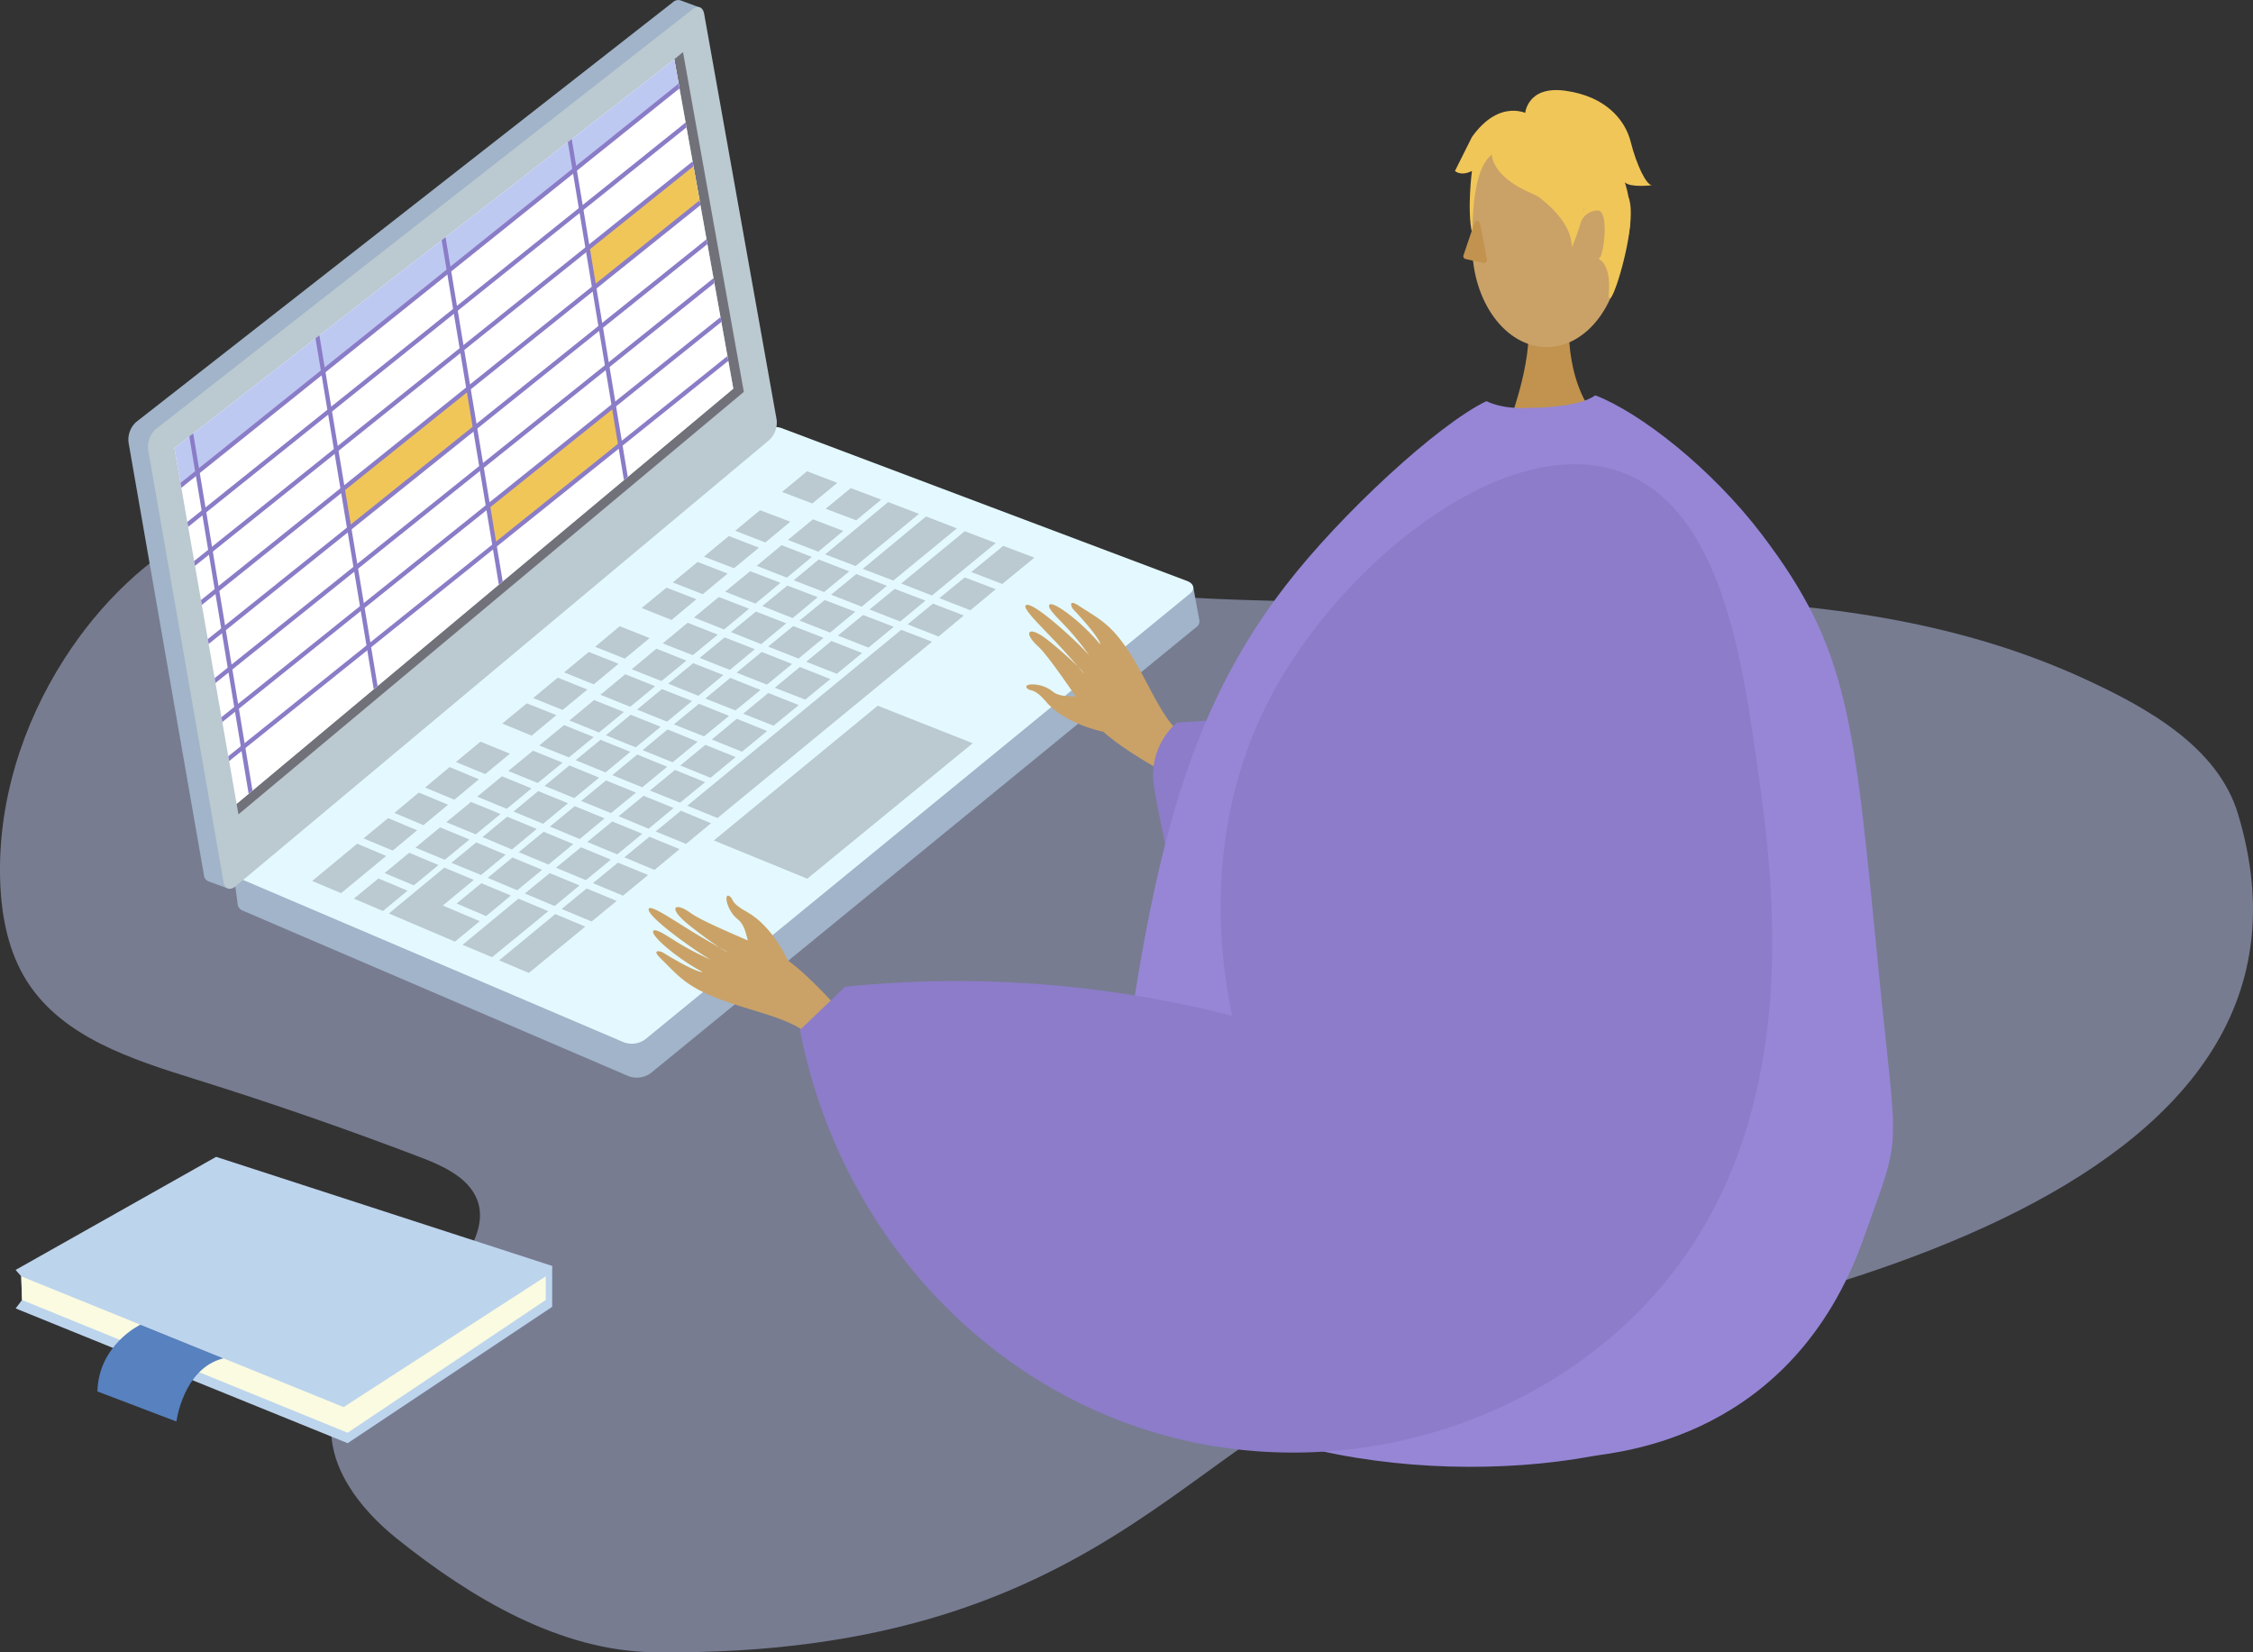 <svg xmlns="http://www.w3.org/2000/svg" xmlns:xlink="http://www.w3.org/1999/xlink" width="521.587" height="382.508"
     viewBox="0 0 521.587 382.508">
    <rect x="0" y="0" width="521.587" height="382.508" fill="#333333" stroke="none"/>
    <defs>
        <style>
            .a,.r,.u{fill:none;}.b,.s{fill:#bec9f2;}.b{opacity:0.49;}.c{fill:#f0c659;}.d{fill:#c2934e;}.e,.k{fill:#caa267;}.f{fill:#a1b4c9;}.g{fill:#e3f9ff;}.h{fill:#bbc9d0;}.i{fill:#717179;}.j{fill:#fff;}.k,.n{fill-rule:evenodd;}.l,.n{fill:#8c7cc9;}.m{fill:#9786d6;}.o{fill:#bdd4ed;}.p{fill:#fafbe1;}.q{fill:#5781bf;}.r,.u{stroke:#8a7cc7;stroke-miterlimit:10;}.r{stroke-width:0.25px;}.t{clip-path:url(#a);}
        </style>
        <clipPath id="a">
            <path class="a" d="M3125.178,1334.7l114.984-96.114-13.663-76.257-115.728,89.986Z"/>
        </clipPath>
    </defs>
    <g transform="translate(-3070.398 -1148.607)">
        <path class="b"
              d="M3395.257,1466.47c-46.178,6.263-64.065,66-173.431,64.621-21.827-.275-42.427-12.6-59.471-26.237-8.633-6.908-16.474-16.9-15.14-27.877,2.086-17.159,23.785-24.28,32.077-39.446,1.663-3.041,2.767-6.6,1.953-9.97-1.413-5.843-7.737-8.845-13.351-10.991q-25.856-9.88-52.292-18.136c-14.609-4.561-30.589-9.65-38.867-22.522-4.423-6.88-6.032-15.232-6.3-23.407-.583-18.092,5.09-36.141,14.859-51.38,8.161-12.73,19.323-23.737,32.861-30.473,28.713-14.286,62.884-7.774,94.373-1.69,52.154,10.077,104.912,18.127,158.027,18.817,61.619.8,126.372-7.759,182.376,17.955,14.674,6.738,30.915,15.82,35.578,31.28C3615.331,1425.926,3480.687,1454.883,3395.257,1466.47Z"/>
        <path class="c"
              d="M3424.268,1175.078s-6.553-3.931-13.106,5.243l-3.931,7.863s1.31,1.31,3.931,0c0,0-1.194,9.234.058,14.446l3.874-15.757Z"/>
        <path class="d"
              d="M3433.68,1222.749s-1.433,16,8.435,24.848-22.744,0-22.744,0,6.069-15.325,4.708-24.848S3433.68,1222.749,3433.68,1222.749Z"/>
        <path class="e"
              d="M3411.22,1205.412c0,13,7.725,23.541,17.255,23.541s17.254-10.54,17.254-23.541-7.725-23.541-17.254-23.541c-4.969,0-10.97-.517-14.118,4.069C3411.468,1190.149,3411.22,1199.19,3411.22,1205.412Z"/>
        <path class="c"
              d="M3421.991,1191.9s29.871,16.561,21.005-10.029C3436.862,1163.474,3401.618,1180.046,3421.991,1191.9Z"/>
        <path class="c"
              d="M3426.321,1185.547s-18.786-9.836-2.168-10.582,23.051.857,21.576,32.264C3445.729,1207.229,3440.9,1182.246,3426.321,1185.547Z"/>
        <path class="c"
              d="M3423.428,1175.158s.289-6.845,9.463-5.534,13.738,6.639,15.048,11.881,3.6,9.98,4.913,9.98c0,0-4.994.631-6.3-.68,0,0,3.4,9.425-.92,17.163,0,0-1.7-11.921-8.253-13.231S3423.428,1175.158,3423.428,1175.158Z"/>
        <path class="f"
              d="M3341.513,1288.932l-89.057-33.769a5.552,5.552,0,0,0-4.9.817l-116.506,96.526-6.63-2.115,1.02,7.69a1.8,1.8,0,0,0,1.167,1.336L3216,1397.769a5.582,5.582,0,0,0,4.984-.684l126.255-103.213a1.7,1.7,0,0,0,.83-1.615l-1.439-7.835-5.774.909Z"/>
        <path class="g"
              d="M3251.228,1247.668a5.705,5.705,0,0,0-4.889.824l-121.125,100.427c-1.2,1.018-1.034,2.281.389,2.928l89.208,38.041a5.289,5.289,0,0,0,4.975-.691l126.025-103.117c1.309-1,1.066-2.322-.544-2.965Z"/>
        <path class="h" d="M3251.444,1262.494l7.015,2.662,5.783-4.777-7.011-2.669Z"/>
        <path class="h" d="M3240.592,1271.474l6.973,2.709,5.8-4.8-7.007-2.658Z"/>
        <path class="h" d="M3261.542,1266.379l7.06,2.679,5.807-4.79-7.051-2.662Z"/>
        <path class="h" d="M3261.424,1276.942l7.062,2.694,14.66-12.075-7.131-2.731Z"/>
        <path class="h" d="M3270.133,1280.3l7.075,2.7,14.708-12.077-7.131-2.757Z"/>
        <path class="h" d="M3279.028,1283.685l7.125,2.775,14.774-12.137-7.183-2.741Z"/>
        <path class="h" d="M3233.366,1277.465l6.954,2.681,5.781-4.752-6.974-2.695Z"/>
        <path class="h" d="M3226.149,1283.436l6.946,2.726,5.751-4.778-6.934-2.685Z"/>
        <path class="h" d="M3218.944,1289.362l6.921,2.754,5.748-4.788-6.919-2.687Z"/>
        <path class="h" d="M3252.81,1273.593l7.023,2.719,5.785-4.8-7.019-2.686Z"/>
        <path class="h" d="M3245.575,1279.6l6.985,2.722,5.78-4.787-7-2.721Z"/>
        <path class="h" d="M3238.284,1285.583l6.99,2.753,5.806-4.81-7.015-2.693Z"/>
        <path class="h" d="M3231.059,1291.562l6.955,2.762,5.8-4.8-7-2.717Z"/>
        <path class="h" d="M3223.823,1297.548l6.949,2.727,5.783-4.747-6.964-2.754Z"/>
        <path class="h" d="M3216.638,1303.536l6.895,2.723,5.77-4.719-6.935-2.764Z"/>
        <path class="h" d="M3209.4,1309.444l6.9,2.78,5.755-4.76-6.912-2.763Z"/>
        <path class="h" d="M3202.227,1315.393l6.844,2.779,5.764-4.74-6.906-2.767Z"/>
        <path class="h" d="M3195.232,1321.177l6.874,2.762,5.745-4.712-6.869-2.765Z"/>
        <path class="h" d="M3188.064,1327.092l6.83,2.769,5.738-4.7-6.848-2.772Z"/>
        <path class="h" d="M3180.879,1333.03l6.829,2.81,5.74-4.725-6.844-2.792Z"/>
        <path class="h" d="M3173.716,1338.943l6.815,2.812,5.741-4.712-6.829-2.787Z"/>
        <path class="h" d="M3166.577,1344.829l6.779,2.816,5.719-4.694-6.8-2.816Z"/>
        <path class="h" d="M3159.441,1350.716l6.761,2.843,5.7-4.7-6.771-2.844Z"/>
        <path class="h" d="M3262.8,1286.276l7.088,2.767,5.825-4.83-7.08-2.709Z"/>
        <path class="h" d="M3255.491,1292.275l7.066,2.771,5.842-4.82-7.081-2.709Z"/>
        <path class="h" d="M3248.225,1298.289l7.035,2.772,5.8-4.8-7.029-2.725Z"/>
        <path class="h" d="M3240.932,1304.32l7.02,2.778,5.821-4.789-7.039-2.777Z"/>
        <path class="h" d="M3233.677,1310.318l6.977,2.747,5.811-4.737-7.01-2.794Z"/>
        <path class="h" d="M3226.407,1316.3l6.975,2.773,5.793-4.745-6.98-2.794Z"/>
        <path class="h" d="M3219.161,1322.263l6.958,2.808,5.789-4.764-6.972-2.836Z"/>
        <path class="h" d="M3212.17,1328.05l6.911,2.806,5.776-4.74-6.942-2.837Z"/>
        <path class="h" d="M3204.932,1334.023l6.905,2.807,5.792-4.729-6.942-2.828Z"/>
        <path class="h" d="M3197.7,1339.956l6.9,2.881,5.768-4.786-6.911-2.824Z"/>
        <path class="h" d="M3190.493,1345.886l6.884,2.859,5.741-4.744-6.868-2.838Z"/>
        <path class="h" d="M3183.307,1351.824l6.833,2.875,5.764-4.742-6.878-2.846Z"/>
        <path class="h" d="M3176.116,1357.763l6.823,2.909,5.737-4.757-6.839-2.843Z"/>
        <path class="h" d="M3271.7,1289.7l7.1,2.779,5.839-4.833-7.11-2.718Z"/>
        <path class="h" d="M3264.366,1295.744l7.1,2.774,5.841-4.815-7.1-2.728Z"/>
        <path class="h" d="M3257.045,1301.8l7.082,2.782,5.857-4.808-7.107-2.78Z"/>
        <path class="h" d="M3249.762,1307.816l7.045,2.75,5.825-4.752-7.055-2.8Z"/>
        <path class="h" d="M3242.448,1313.822l7.034,2.777,5.838-4.766-7.056-2.8Z"/>
        <path class="h" d="M3235.175,1319.806l7,2.814,5.818-4.781-7.031-2.84Z"/>
        <path class="h" d="M3227.892,1325.818l7,2.84,5.8-4.79-7-2.833Z"/>
        <path class="h" d="M3220.866,1331.611l6.972,2.811,5.79-4.742-6.97-2.837Z"/>
        <path class="h" d="M3213.62,1337.563l6.938,2.89,5.78-4.8-6.955-2.831Z"/>
        <path class="h" d="M3206.362,1343.518l6.928,2.866,5.8-4.766-6.957-2.839Z"/>
        <path class="h" d="M3199.118,1349.481l6.914,2.876,5.785-4.758-6.929-2.852Z"/>
        <path class="h" d="M3191.9,1355.441l6.9,2.91,5.751-4.772-6.883-2.85Z"/>
        <path class="h" d="M3177.49,1367.325l6.83,2.863,13-10.648-6.9-2.9Z"/>
        <path class="h" d="M3295.259,1281.031l7.175,2.76,7.429-6.091-7.215-2.72Z"/>
        <path class="h" d="M3280.51,1293.145l7.169,2.806,5.849-4.859-7.144-2.75Z"/>
        <path class="h" d="M3287.864,1287.076l7.183,2.8,5.873-4.872-7.181-2.728Z"/>
        <path class="h" d="M3229.5,1335.128l7,2.844,49.675-40.814-7.146-2.75Z"/>
        <path class="h" d="M3222.184,1341.091l7.036,2.879,5.788-4.794-6.983-2.881Z"/>
        <path class="h" d="M3214.942,1347.07l6.971,2.914,5.809-4.808-6.99-2.864Z"/>
        <path class="h" d="M3207.664,1353.047l6.962,2.9,5.812-4.779-6.974-2.865Z"/>
        <path class="h" d="M3200.421,1359.03l6.93,2.891,5.815-4.752-6.961-2.876Z"/>
        <path class="h" d="M3185.951,1370.927l6.88,2.91,13.05-10.727-6.935-2.9Z"/>
        <path class="h" d="M3152.328,1356.634l6.726,2.865,5.7-4.706-6.753-2.821Z"/>
        <path class="h" d="M3254.151,1282.935l7.028,2.723,5.825-4.789-7.064-2.736Z"/>
        <path class="h" d="M3246.877,1288.9l7.024,2.788,5.808-4.838-7.033-2.684Z"/>
        <path class="h" d="M3239.617,1294.937l7,2.784,5.795-4.815-7.009-2.723Z"/>
        <path class="h" d="M3232.367,1300.911l6.985,2.775,5.8-4.79-7-2.733Z"/>
        <path class="h" d="M3225.1,1306.869l6.968,2.81,5.8-4.809-6.99-2.735Z"/>
        <path class="h" d="M3217.871,1312.866l6.951,2.8,5.789-4.782-6.963-2.759Z"/>
        <path class="h" d="M3210.658,1318.811l6.905,2.8,5.783-4.759-6.944-2.783Z"/>
        <path class="h" d="M3203.668,1324.591l6.9,2.829,5.757-4.771-6.907-2.783Z"/>
        <path class="h" d="M3196.471,1330.549l6.878,2.806,5.747-4.73-6.881-2.816Z"/>
        <path class="h" d="M3189.279,1336.466l6.844,2.836,5.759-4.744-6.882-2.816Z"/>
        <path class="h" d="M3182.1,1342.383l6.821,2.88,5.731-4.767-6.847-2.829Z"/>
        <path class="h" d="M3174.9,1348.343l6.845,2.819,5.717-4.694-6.812-2.85Z"/>
        <path class="h" d="M3173.258,1349.461l-12.831,10.61,15.284,6.51,5.756-4.725-8.566-3.62,7.183-5.935Z"/>
        <path class="h" d="M3208.173,1298.33l6.854,2.748,5.764-4.754-6.92-2.748Z"/>
        <path class="h" d="M3200.979,1304.258l6.875,2.765,5.739-4.757-6.879-2.734Z"/>
        <path class="h" d="M3193.831,1310.2l6.81,2.747,5.753-4.719-6.875-2.746Z"/>
        <path class="h" d="M3186.672,1316.105l6.8,2.8,5.723-4.749-6.835-2.728Z"/>
        <path class="h" d="M3175.942,1325.01l6.786,2.795,5.714-4.723-6.81-2.785Z"/>
        <path class="h" d="M3168.819,1330.918l6.759,2.815,5.69-4.723-6.78-2.834Z"/>
        <path class="h" d="M3161.7,1336.794l6.724,2.828,5.7-4.718-6.771-2.822Z"/>
        <path class="h" d="M3154.56,1342.691l6.748,2.816,5.653-4.69-6.709-2.815Z"/>
        <path class="h" d="M3142.668,1352.547l6.7,2.821,10.433-8.619-6.713-2.824Z"/>
        <path class="h" d="M3235.658,1343.164l21.628,8.854,38.3-31.358-21.986-8.685Z"/>
        <path class="f"
              d="M3227.969,1148.7a1.842,1.842,0,0,0-1.817.442L3101.921,1246.3a5.517,5.517,0,0,0-1.763,4.746l17.441,100.071a1.693,1.693,0,0,0,.985,1.471h0c.008.048.047.041.047.041l4.467,1.625.156-4.543,120.65-100.845a5.508,5.508,0,0,0,1.742-4.73l-16.034-89.863.9.508,2.035-4.389-4.575-1.688Z"/>
        <path class="h"
              d="M3230.673,1150.8l-124.231,97.158a5.578,5.578,0,0,0-1.744,4.756l17.444,100.086c.274,1.571,1.5,2.044,2.749,1.01l123.535-103.286a5.535,5.535,0,0,0,1.77-4.756l-16.781-93.96C3233.138,1150.214,3231.932,1149.748,3230.673,1150.8Z"/>
        <path class="i" d="M3240.162,1238.583,3125.178,1334.7l.422,2.423,117-97.8-14.081-78.653-2.019,1.656Z"/>
        <path class="j" d="M3125.178,1334.7l114.984-96.114-13.663-76.257-115.728,89.986Z"/>
        <path class="k"
              d="M3342.565,1328.966c-1.016-.837-14.875-7.781-19.12-13.522s-9.973-14.7-12.8-17.28c-3.331-3.032-2.334-4.909,1.944-1.682,2.779,2.1,7.916,6.732,8.723,7.958.391.594-2.552-3.039-6.083-6.787-3.755-3.985-8.1-8.139-7.376-8.891,1.414-1.457,13.1,9.493,14.762,11.663a64.336,64.336,0,0,0-4.463-5.669c-2.18-2.459-5.12-5.01-4.884-6,.37-1.563,7.47,3.686,11.783,8.964.259-.019-.55-2.077-6.123-7.987-.561-.594-1.287-2.529,1.151-.949,5.132,3.324,7.611,4.37,11.928,11.074,4.21,6.538,7.162,14.779,11.734,18.548Z"/>
        <path class="k"
              d="M3325.839,1318s-8.828-1.7-13.243-6.923c-2.624-3.107-3.494-2.471-4.12-2.894-2.075-1.4,2.885-1.829,5.619.505,2.223,1.9,7.319.625,9.087,1.5s6,4.148,6.049,5.574S3325.839,1318,3325.839,1318Z"/>
        <path class="l"
              d="M3343.737,1360.245s-4.785-20.608-6.211-29.813a16.131,16.131,0,0,1,5.346-14.552l12.476-.832Z"/>
        <path class="m"
              d="M3331.823,1387.63c7.025-47.877,15.832-77.083,36.311-103.595,12.715-16.46,35.181-37.194,46.381-42.562,4.319,2.077,9.946,1.551,9.946,1.551s11.317.1,15.242-2.907c10.469,4.018,26.983,16.99,38.5,32.117,20.329,26.713,21.375,42.677,27.089,100.872,4.378,44.586,5.646,36.51-3.429,62.112-16.546,46.677-56.962,49.407-62.819,50.487-40.5,7.471-100.027-1.243-118.456-37.157C3307.976,1423.98,3319.546,1471.3,3331.823,1387.63Z"/>
        <path class="k"
              d="M3266.967,1384.787c-1.028-.813-10.7-12.644-17.169-15.67s-16.367-6.908-19.467-9.133c-3.646-2.618-5.253-1.374-1.216,2.1,2.623,2.256,8.206,6.3,9.566,6.853.659.268-3.488-1.887-7.87-4.575-4.66-2.857-9.61-6.243-10.183-5.436-1.112,1.564,11.984,10.7,14.44,11.9a68.534,68.534,0,0,1-6.443-3.242c-2.846-1.635-5.943-3.966-6.855-3.582-1.436.6,5.16,6.386,11.192,9.553.037.245-2.13-.172-9.041-4.414-.695-.427-2.725-.787-.676,1.235,4.313,4.256,5.853,6.405,13.267,9.339,7.231,2.862,15.844,4.264,20.468,7.922Z"/>
        <path class="k"
              d="M3252.783,1370.937s-3.519-7.986-9.524-11.257c-3.569-1.944-3.137-2.864-3.68-3.379-1.8-1.712-1.159,3,1.685,5.178,2.31,1.767,2.161,6.75,3.389,8.261s5.3,4.935,6.687,4.743S3252.783,1370.937,3252.783,1370.937Z"/>
        <path class="n"
              d="M3355.671,1383.762c-2.343-10.96-7.885-43.833,10.048-75.969,16.743-30,54.337-60.058,80.768-49.61,22.332,8.828,27.18,42.809,30.625,66.959,4.143,29.04,13.1,91.852-32.558,131.977-26.13,22.961-64.337,33.387-100.785,24.724-44.342-10.539-78.993-47.649-88.188-94.789l10.483-10.03a256.851,256.851,0,0,1,89.607,6.738Z"/>
        <path class="d"
              d="M3411.781,1200.179c-.842,2.383-2.072,6.033-2.579,7.543a.655.655,0,0,0,.487.849l4.166.917a.661.661,0,0,0,.791-.768l-1.6-8.436A.659.659,0,0,0,3411.781,1200.179Z"/>
        <path class="c"
              d="M3423.428,1192.092s10.731,5.861,10.889,13.782c0,0,3.293-7.99,2.693-9.8S3423.428,1192.092,3423.428,1192.092Z"/>
        <path class="c"
              d="M3436.488,1199.742a4.19,4.19,0,0,1,3.849-2.4c2.693.159,1.267,10.736.317,10.992s2.719.256,2.218,7.86,7.079-15.667,4.549-21.854-5.025-2.067-7.876-.166A7.768,7.768,0,0,0,3436.488,1199.742Z"/>
        <path class="o"
              d="M3074.013,1442.588l46.417-26.179,77.8,25.251v9.469l-47.346,31.564-76.867-31.193,1.485-1.95-.186-5.477Z"/>
        <path class="p" d="M3075.313,1444.073l74.639,30.264,46.789-30.264v5.477l-45.861,30.728-75.382-30.728Z"/>
        <path class="q" d="M3102.9,1455.261s-9.674,4.594-9.952,15.456l18.288,6.963s1.579-12.347,10.883-14.627Z"/>
        <line class="r" x2="0.195" y2="0.987" transform="translate(3197.056 1254.9)"/>
        <path class="s" d="M3110.771,1252.312l115.728-89.986,1.108,6.187-115.323,92.455Z"/>
        <path class="c" d="M3149.743,1261.849l1.509,9.094,29.327-23.511-1.988-8.71Z"/>
        <path class="c" d="M3183.646,1265.723l1.509,9.094,29.327-23.511-1.988-8.711Z"/>
        <path class="c" d="M3206.447,1206.086l1.479,8.913,24.558-19.271-1.648-9.2Z"/>
        <g class="t">
            <line class="u" y1="94.173" x2="117.466" transform="translate(3111.223 1167.645)"/>
            <line class="u" y1="94.173" x2="117.466" transform="translate(3112.834 1176.659)"/>
            <line class="u" y1="94.173" x2="117.466" transform="translate(3114.444 1185.672)"/>
            <line class="u" y1="94.173" x2="117.466" transform="translate(3116.054 1194.685)"/>
            <line class="u" y1="94.173" x2="117.466" transform="translate(3117.664 1203.699)"/>
            <line class="u" y1="94.173" x2="117.466" transform="translate(3119.274 1212.712)"/>
            <line class="u" y1="94.173" x2="117.466" transform="translate(3120.885 1221.726)"/>
            <line class="u" y1="94.173" x2="117.466" transform="translate(3122.495 1230.739)"/>
            <line class="u" x2="13.974" y2="84.209" transform="translate(3114.546 1248.481)"/>
            <line class="u" x2="13.974" y2="84.209" transform="translate(3143.616 1224.929)"/>
            <line class="u" x2="13.974" y2="84.209" transform="translate(3172.687 1201.377)"/>
            <line class="u" x2="13.974" y2="84.209" transform="translate(3201.757 1177.825)"/>
        </g>
    </g>
</svg>
